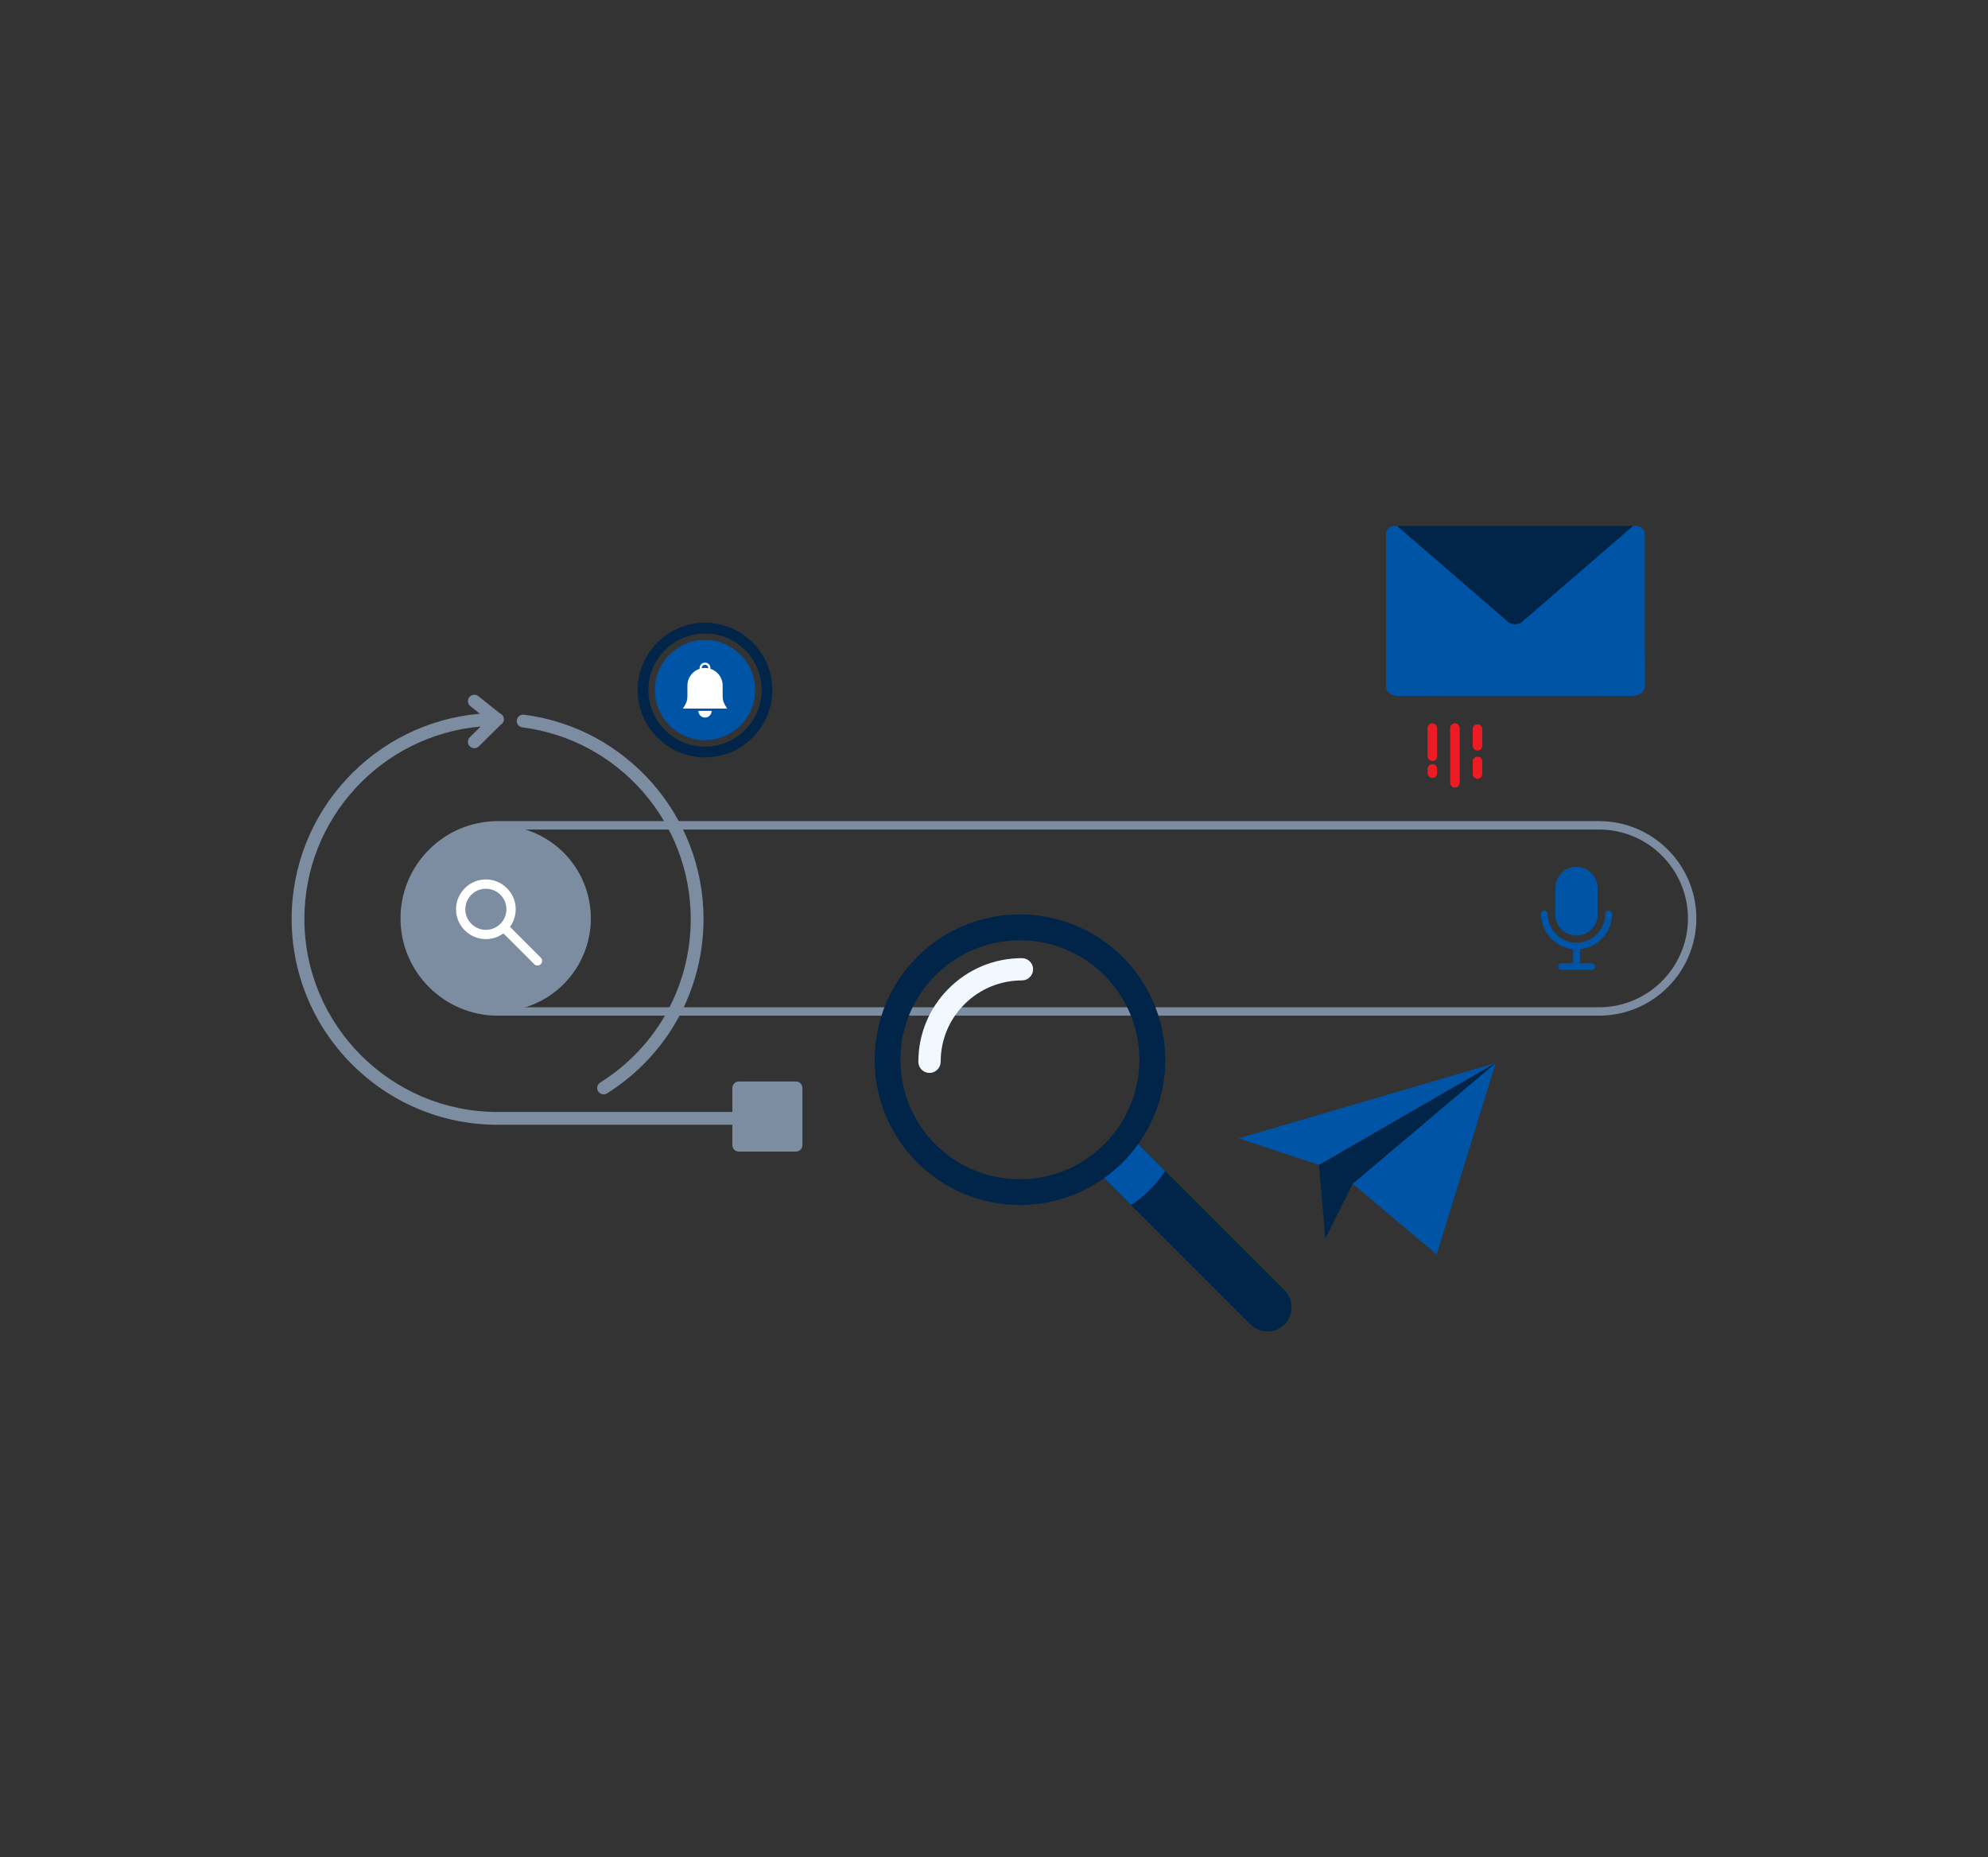 <svg width="334" height="312" viewBox="0 0 334 312" fill="none" xmlns="http://www.w3.org/2000/svg">
<rect x="0" y="0" width="334" height="312" fill="#333333" stroke="none"/>
<g clip-path="url(#clip0_4599_6549)">
<path d="M101.98 183.68C101.8 183.79 101.6 183.84 101.41 183.84C101.05 183.84 100.7 183.66 100.5 183.34C100.18 182.84 100.34 182.17 100.84 181.86C110.36 175.88 116.05 165.6 116.05 154.37C116.05 138.08 103.89 124.25 87.76 122.19C87.17 122.11 86.75 121.58 86.83 120.99C86.91 120.4 87.45 119.99 88.03 120.06C105.23 122.26 118.2 137.01 118.2 154.38C118.19 166.34 112.13 177.3 101.98 183.68Z" fill="#7C8DA2"/>
<path d="M49 154.36C49 136.29 62.93 121.41 80.62 119.9L79.02 118.62C78.56 118.25 78.48 117.57 78.85 117.11C79.22 116.65 79.9 116.57 80.36 116.94L83.98 119.84C84.38 120 84.66 120.38 84.66 120.84C84.66 121.24 84.43 121.58 84.11 121.76L80.45 125.38C80.24 125.59 79.97 125.69 79.69 125.69C79.41 125.69 79.14 125.58 78.92 125.37C78.5 124.95 78.51 124.27 78.93 123.85L80.76 122.05C64.19 123.49 51.14 137.43 51.14 154.36C51.14 172.25 65.7 186.8 83.59 186.8H123.04V182.76C123.04 182.17 123.52 181.68 124.12 181.68H133.73C134.32 181.68 134.81 182.16 134.81 182.76V192.37C134.81 192.96 134.33 193.45 133.73 193.45H124.12C123.53 193.45 123.04 192.97 123.04 192.37V188.95H83.6C64.52 188.96 49 173.44 49 154.36Z" fill="#7C8DA2"/>
<path d="M268.66 170.62H83.63C74.62 170.62 67.29 163.29 67.29 154.28C67.29 145.27 74.62 137.94 83.63 137.94H268.66C277.67 137.94 285 145.27 285 154.28C285 163.29 277.67 170.62 268.66 170.62ZM83.63 139.35C75.4 139.35 68.7 146.05 68.7 154.28C68.7 162.51 75.4 169.21 83.63 169.21H268.66C276.89 169.21 283.59 162.51 283.59 154.28C283.59 146.05 276.89 139.35 268.66 139.35H83.63Z" fill="#7C8DA2"/>
<path d="M88.163 169.24C96.425 166.738 101.095 158.013 98.593 149.751C96.091 141.489 87.366 136.82 79.104 139.321C70.842 141.823 66.172 150.548 68.674 158.81C71.176 167.072 79.901 171.742 88.163 169.24Z" fill="#7C8DA2"/>
<path d="M90.85 160.87L85.68 155.7C87.13 153.71 86.93 150.96 85.17 149.21C84.22 148.26 82.97 147.74 81.63 147.74C80.29 147.74 79.03 148.26 78.09 149.21C77.14 150.16 76.62 151.41 76.62 152.75C76.62 154.09 77.14 155.35 78.09 156.29C79.04 157.24 80.29 157.76 81.63 157.76C82.69 157.76 83.73 157.42 84.58 156.8L89.75 161.97C89.9 162.12 90.09 162.2 90.3 162.2C90.51 162.2 90.7 162.12 90.85 161.97C91 161.82 91.08 161.63 91.08 161.42C91.08 161.21 91 161.01 90.85 160.87ZM84.07 155.19C82.72 156.54 80.53 156.54 79.19 155.19C77.84 153.84 77.84 151.65 79.19 150.31C79.84 149.66 80.71 149.3 81.63 149.3C82.55 149.3 83.42 149.66 84.07 150.31C85.42 151.65 85.42 153.84 84.07 155.19Z" fill="white"/>
<path d="M264.86 157.17C266.81 157.17 268.41 155.57 268.41 153.62V149.17C268.41 147.22 266.81 145.62 264.86 145.62C262.91 145.62 261.31 147.22 261.31 149.17V153.62C261.31 155.57 262.91 157.17 264.86 157.17Z" fill="#0054A6"/>
<path d="M270.83 153.52C270.83 153.21 270.58 152.96 270.27 152.96C269.96 152.96 269.71 153.21 269.71 153.52C269.71 156.19 267.54 158.36 264.87 158.36C262.2 158.36 260.03 156.19 260.03 153.52C260.03 153.21 259.78 152.96 259.47 152.96C259.16 152.96 258.91 153.21 258.91 153.52C258.91 156.62 261.29 159.17 264.31 159.46V161.82H262.33C262.02 161.82 261.77 162.07 261.77 162.38C261.77 162.69 262.02 162.94 262.33 162.94H267.42C267.73 162.94 267.98 162.69 267.98 162.38C267.98 162.07 267.73 161.82 267.42 161.82H265.44V159.46C268.45 159.17 270.83 156.62 270.83 153.52Z" fill="#0054A6"/>
<path d="M215.81 222.49C214.23 224.07 211.67 224.07 210.09 222.49L185.52 197.92L182.4 194.8C184.67 193.3 186.62 191.35 188.12 189.08L215.81 216.77C217.39 218.35 217.39 220.91 215.81 222.49Z" fill="#002548"/>
<path d="M189.36 190.31L195.76 196.71C194.26 198.98 192.31 200.93 190.04 202.43L186.76 199.15L183.64 196.03C185.91 194.54 187.86 192.59 189.36 190.31Z" fill="#0054A6"/>
<path d="M195.74 176.98C195.7 175.94 195.59 174.92 195.42 173.92C194.46 168.24 191.53 163.23 187.37 159.6C183.08 155.87 177.48 153.61 171.36 153.61C157.88 153.61 146.95 164.54 146.95 178.02C146.95 178.95 147 179.87 147.1 180.78C147.42 183.62 148.23 186.31 149.44 188.77C151.18 192.3 153.74 195.36 156.89 197.67C157.4 198.05 157.93 198.4 158.47 198.74C162.21 201.07 166.63 202.42 171.37 202.42C176.65 202.42 181.54 200.74 185.53 197.89C187.74 196.31 189.68 194.38 191.25 192.17C192.83 189.95 194.06 187.45 194.83 184.76C195.45 182.61 195.78 180.35 195.78 178.01C195.76 177.68 195.75 177.33 195.74 176.98ZM171.35 198.1C166.96 198.1 162.9 196.69 159.59 194.3C156.38 191.98 153.89 188.73 152.5 184.95C151.71 182.79 151.28 180.47 151.28 178.04C151.28 177.13 151.34 176.23 151.46 175.34C152.46 167.9 157.54 161.75 164.37 159.21C166.54 158.4 168.89 157.96 171.35 157.96C172.24 157.96 173.11 158.02 173.97 158.13C178.04 158.66 181.72 160.41 184.65 163C188.8 166.68 191.42 172.05 191.42 178.03C191.42 178.34 191.41 178.64 191.4 178.94C191.33 180.41 191.11 181.84 190.74 183.22C190.18 185.33 189.28 187.3 188.11 189.07C186.61 191.34 184.66 193.29 182.39 194.79C181.83 195.16 181.26 195.5 180.66 195.81C179.39 196.48 178.04 197.01 176.62 197.39C174.94 197.86 173.18 198.1 171.35 198.1Z" fill="#002548"/>
<path d="M156.16 180.24C155.13 180.24 154.29 179.4 154.29 178.37C154.29 173.72 156.1 169.35 159.39 166.06C162.68 162.77 167.05 160.96 171.7 160.96C172.73 160.96 173.57 161.8 173.57 162.83C173.57 163.86 172.73 164.7 171.7 164.7C168.05 164.7 164.62 166.12 162.04 168.7C159.46 171.28 158.04 174.71 158.04 178.36C158.03 179.4 157.19 180.24 156.16 180.24Z" fill="#F2F8FF"/>
<path d="M251.28 178.57L242.74 206.3L241.37 210.75L237.47 207.46L227.27 198.85L251.28 178.57Z" fill="#0054A6"/>
<path d="M251.28 178.57L221.61 195.7L208.11 191.23L251.28 178.57Z" fill="#0054A6"/>
<path d="M251.28 178.57L227.27 198.85L222.66 208.08L221.61 195.7L251.28 178.57Z" fill="#002548"/>
<path d="M255.02 101.81L264.72 92.27C267.27 89.76 270.9 88.33 274.72 88.33C275.62 88.33 276.34 88.9 276.34 89.6V102.6V115.1C276.34 115.8 275.13 116.87 274.23 116.87H268.72L255.02 103.39C254.56 102.94 254.56 102.26 255.02 101.81Z" fill="#0054A6"/>
<path d="M254.19 101.8L244.49 92.26C241.94 89.75 238.31 88.32 234.49 88.32C233.59 88.32 232.87 88.89 232.87 89.59V102.59V115.24C232.87 115.94 233.91 116.87 234.81 116.87L240.49 116.85L254.19 103.37C254.65 102.94 254.65 102.25 254.19 101.8Z" fill="#0054A6"/>
<path d="M276.33 109.89V115.39C276.33 116.21 275.46 116.88 274.39 116.88H234.81C233.74 116.88 232.87 116.21 232.87 115.39V109.89L253.39 97.32C253.72 97.12 254.12 97.01 254.53 97C254.98 96.99 255.43 97.1 255.8 97.32L276.33 109.89Z" fill="#0054A6"/>
<path d="M234.7 88.34L237.1 90.41L253.39 104.5C254.06 104.98 255.02 104.98 255.69 104.5L271.99 90.41L274.39 88.34H234.7Z" fill="#002548"/>
<path d="M240.65 127.85C240.21 127.85 239.85 127.49 239.85 127.05V122.32C239.85 121.88 240.21 121.52 240.65 121.52C241.09 121.52 241.45 121.88 241.45 122.32V127.05C241.46 127.49 241.1 127.85 240.65 127.85Z" fill="#ED1C24"/>
<path d="M244.44 132.3C244 132.3 243.64 131.94 243.64 131.5V122.31C243.64 121.87 244 121.51 244.44 121.51C244.88 121.51 245.24 121.87 245.24 122.31V131.5C245.25 131.94 244.89 132.3 244.44 132.3Z" fill="#ED1C24"/>
<path d="M248.23 126.09C247.79 126.09 247.43 125.73 247.43 125.29V122.47C247.43 122.03 247.79 121.67 248.23 121.67C248.67 121.67 249.03 122.03 249.03 122.47V125.29C249.03 125.74 248.67 126.09 248.23 126.09Z" fill="#ED1C24"/>
<path d="M240.65 130.68C240.21 130.68 239.85 130.32 239.85 129.88V129.17C239.85 128.73 240.21 128.37 240.65 128.37C241.09 128.37 241.45 128.73 241.45 129.17V129.88C241.46 130.32 241.1 130.68 240.65 130.68Z" fill="#ED1C24"/>
<path d="M248.23 130.83C247.79 130.83 247.43 130.47 247.43 130.03V127.91C247.43 127.47 247.79 127.11 248.23 127.11C248.67 127.11 249.03 127.47 249.03 127.91V130.03C249.03 130.47 248.67 130.83 248.23 130.83Z" fill="#ED1C24"/>
<path d="M126.87 115.92C126.87 120.57 123.1 124.34 118.45 124.34C113.8 124.34 110.03 120.57 110.03 115.92C110.03 111.27 113.8 107.5 118.45 107.5C123.1 107.5 126.87 111.27 126.87 115.92Z" fill="#0054A6"/>
<path d="M126.44 107.93C124.3 105.79 121.46 104.61 118.45 104.61C115.43 104.61 112.6 105.79 110.46 107.93C108.32 110.07 107.14 112.91 107.14 115.92C107.14 118.94 108.32 121.77 110.46 123.91C112.6 126.05 115.44 127.23 118.45 127.23C118.82 127.23 119.18 127.21 119.54 127.18C125.26 126.63 129.76 121.79 129.76 115.92C129.76 112.91 128.58 110.07 126.44 107.93ZM127.96 115.92C127.96 120.85 124.18 124.92 119.37 125.39C119.07 125.42 118.76 125.43 118.45 125.43C115.91 125.43 113.53 124.44 111.73 122.64C109.93 120.84 108.94 118.45 108.94 115.92C108.94 113.38 109.93 111 111.73 109.2C113.31 107.62 115.34 106.67 117.53 106.46C117.84 106.43 118.14 106.42 118.46 106.42C123.7 106.41 127.96 110.68 127.96 115.92Z" fill="#002548"/>
<path d="M121.41 116.91V115.17C121.41 113.54 120.09 112.21 118.45 112.21C116.82 112.21 115.49 113.53 115.49 115.17V116.91C115.49 117.86 115.23 118.22 114.74 119.03H122.16C121.67 118.22 121.41 117.86 121.41 116.91Z" fill="white"/>
<path d="M118.45 120.54C117.83 120.54 117.33 120.04 117.33 119.42H119.56C119.57 120.04 119.07 120.54 118.45 120.54Z" fill="white"/>
<path d="M118.45 111.31C117.95 111.31 117.54 111.72 117.54 112.22C117.54 112.72 117.95 113.13 118.45 113.13C118.95 113.13 119.36 112.72 119.36 112.22C119.36 111.72 118.95 111.31 118.45 111.31ZM118.45 112.76C118.15 112.76 117.91 112.52 117.91 112.22C117.91 111.92 118.15 111.68 118.45 111.68C118.75 111.68 118.99 111.92 118.99 112.22C118.99 112.52 118.75 112.76 118.45 112.76Z" fill="white"/>
</g>
<defs>
<clipPath id="clip0_4599_6549">
<rect width="334" height="312" fill="white"/>
</clipPath>
</defs>
</svg>
